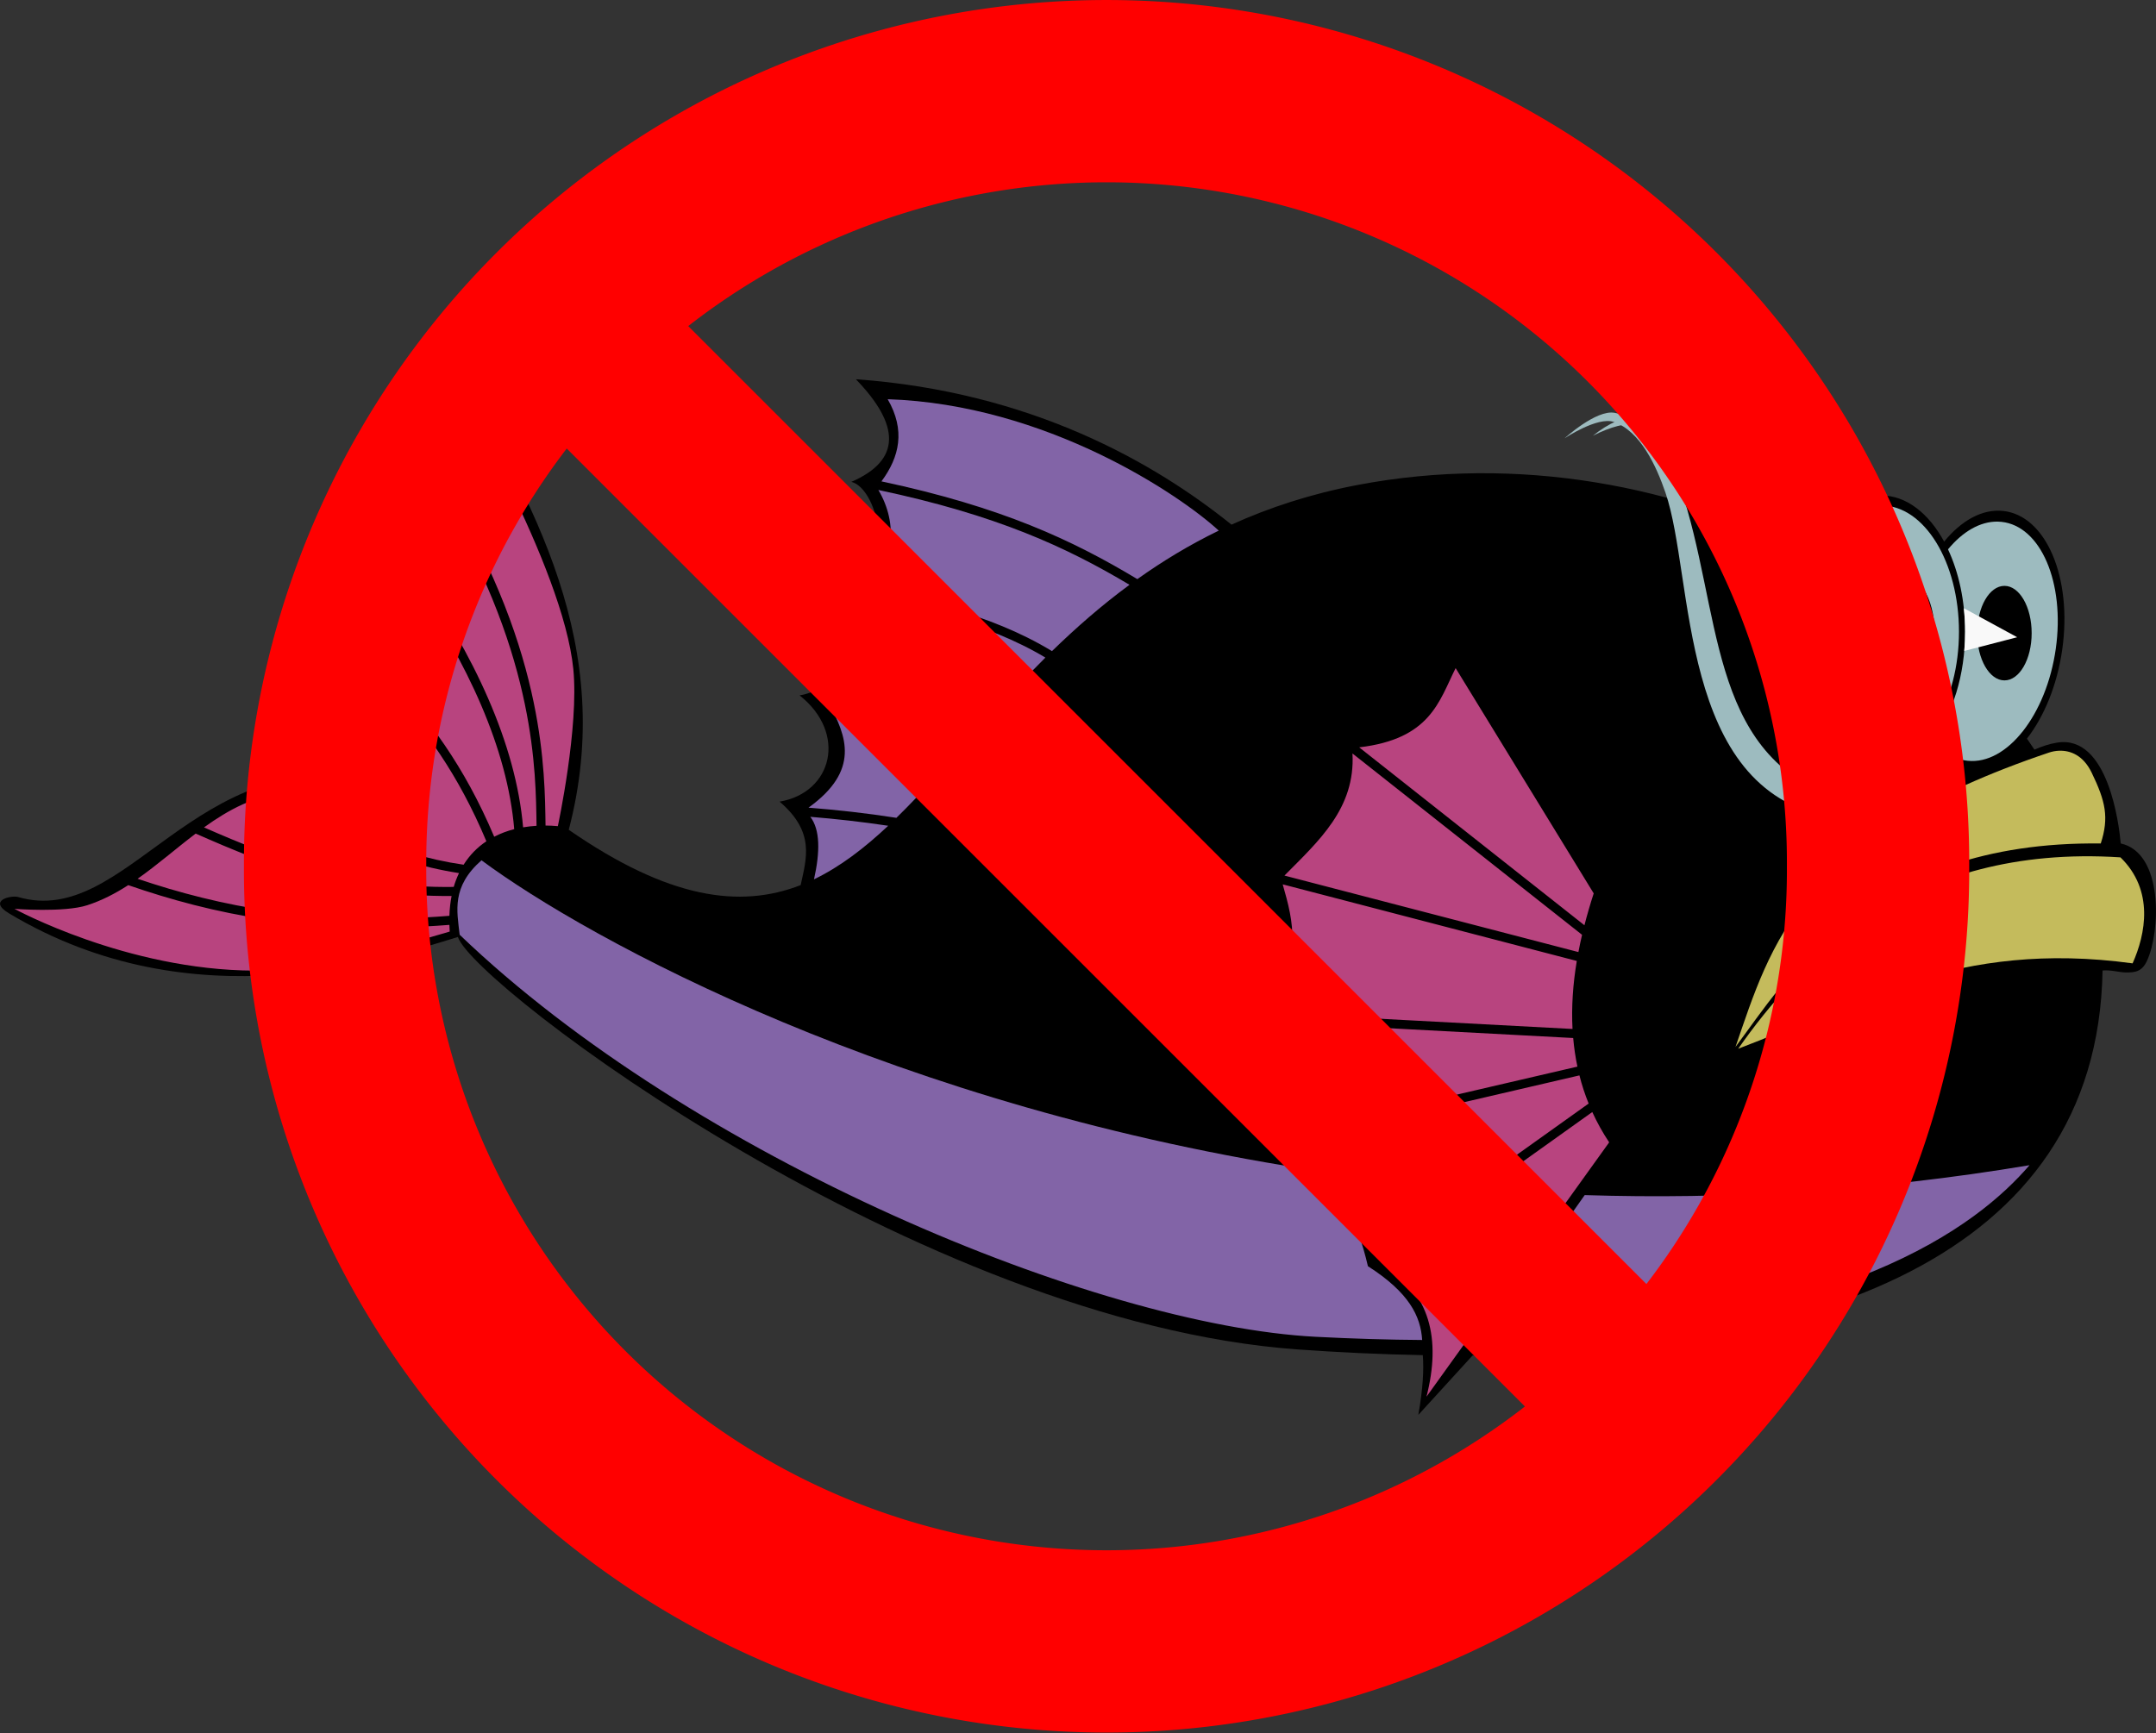 <?xml version="1.0" encoding="UTF-8" standalone="no"?>
<svg
   xmlns:dc="http://purl.org/dc/elements/1.1/"
   xmlns:cc="http://creativecommons.org/ns#"
   xmlns:rdf="http://www.w3.org/1999/02/22-rdf-syntax-ns#"
   xmlns:svg="http://www.w3.org/2000/svg"
   xmlns="http://www.w3.org/2000/svg"
   xmlns:sodipodi="http://sodipodi.sourceforge.net/DTD/sodipodi-0.dtd"
   xmlns:inkscape="http://www.inkscape.org/namespaces/inkscape"
   id="svg2"
   sodipodi:docname="fish-herbivor-01-dies.svg"
   viewBox="0 0 900.004 723.719"
   version="1.1"
   inkscape:version="1.0.1 (3bc2e813f5, 2020-09-07)"
   width="900.004"
   height="723.719">
  <rect x="0" y="0" width="900.004" height="723.719" fill="#333333" stroke="none"/>
  <defs
     id="defs16" />
  <sodipodi:namedview
     id="base"
     bordercolor="#666666"
     inkscape:pageshadow="2"
     inkscape:window-y="27"
     fit-margin-left="0"
     pagecolor="#ffffff"
     inkscape:window-height="1016"
     inkscape:window-maximized="1"
     inkscape:zoom="0.7"
     inkscape:window-x="1992"
     showgrid="false"
     borderopacity="1.0"
     inkscape:current-layer="g3796"
     inkscape:cx="560.70383"
     inkscape:cy="521.87788"
     fit-margin-top="0"
     fit-margin-right="0"
     fit-margin-bottom="0"
     inkscape:window-width="1848"
     inkscape:pageopacity="0.0"
     inkscape:document-units="px"
     inkscape:document-rotation="0" />
  <g
     id="layer1"
     inkscape:label="Layer 1"
     inkscape:groupmode="layer"
     transform="translate(829.262,-247.427)">
    <g
       id="g3796"
       transform="matrix(0.751,0,0,0.751,-206.46,208.69)">
      <g
         id="g26">
        <path
           id="path2880"
           d="m -579.81,250.31 c -0.238,124.86 -49.762,107.41 -41.438,234.34 -100.44,-19.229 -137.42,83.322 -197.97,65.656 -3.713,-1.083 -17.252,1.791 -5.062,9.094 102.8,61.589 209.25,25.389 249.5,13.125 8.78,26.862 256.42,214.19 466.69,229.31 23.268,1.673 46.577,2.76 69.656,3.188 0.664,7.949 0.082,18.518 -2.469,33.188 l 30.125,-33 c 184.45,-1.153 347.31,-51.841 350.19,-214.06 4.604,-0.41 9.156,1.002 12.625,1.087 5.91,0.146 9.408,-0.683 12.125,-6.594 7.418,-16.136 9.247,-59.794 -14.656,-65.125 -0.903,-10.386 -6.989,-60.607 -35.344,-56.062 -4.594,0.736 -8.695,2.196 -12.625,3.906 -1.347,-2.058 -2.746,-4.096 -4.156,-6.125 9.538,-12.279 16.819,-29.765 19.625,-49.594 5.664,-40.029 -9.059,-74.496 -32.906,-77 -11.603,-1.218 -23.223,5.378 -32.75,17.062 -8.539,-15.708 -20.997,-25.656 -34.906,-25.656 -15.934,0 -30.001,13.014 -38.406,32.844 -73.555,-38.579 -163.91,-55.607 -252.72,-38.688 -25.999,4.953 -49.171,12.572 -70.094,22.062 -42.516,-34.241 -111.12,-73.869 -208.78,-80.844 24.654,25.562 25.333,44.967 -2.531,57.062 14.831,3.25 29.402,55.253 -14.125,58.094 31.46,36.462 0.886,58.464 -14.656,60.594 26.599,20.996 18.367,54.091 -11.094,59.094 19.898,16.991 14.872,31.611 11.719,46.406 -33.701,13.12 -73.354,7.713 -128.91,-30.75 26.563,-101.49 -19.496,-182.2 -66.656,-262.62 z"
           sodipodi:nodetypes="ccsscsccccsscsccsscscsccccccccc"
           style="fill:#000000"
           inkscape:connector-curvature="0" />
        <path
           id="path3722"
           d="m 56.062,293.88 c 40.044,-20.709 59.143,8.638 71.531,43.969 2.828,1.01 5.643,2.055 8.438,3.125 -12.61,-47.76 -44.439,-75.75 -79.968,-47.09 z"
           sodipodi:nodetypes="cccc"
           style="fill:#9dbbbf"
           inkscape:connector-curvature="0" />
        <path
           id="path3699"
           style="fill:#9dbbbf"
           inkscape:connector-curvature="0"
           d="m 216.44,332.62 c -23.85,0 -43.188,31.445 -43.188,70.219 0,38.773 19.338,70.188 43.188,70.188 23.85,0 43.156,-31.414 43.156,-70.188 0,-38.773 -19.306,-70.219 -43.156,-70.219 z m 64.75,8.969 c -9.84,-0.19 -19.57,5.6 -27.69,15.41 5.953,12.731 9.5,28.614 9.5,45.844 0,24.262 -7.003,45.827 -17.906,59.688 5.15,6.876 11.739,11.233 19.344,12.031 21.855,2.295 43.778,-25.592 48.969,-62.281 5.191,-36.689 -8.333,-68.267 -30.188,-70.562 -0.683,-0.072 -1.349,-0.112 -2.031,-0.125 z m -55.41,28.03 c 11.158,0 20.188,14.665 20.188,32.719 0,18.054 -9.03,32.688 -20.188,32.688 -11.158,0 -20.219,-14.634 -20.219,-32.688 0,-18.054 9.061,-32.719 20.219,-32.719 z m 59.094,7.688 c 8.368,0 15.125,11.765 15.125,26.281 0,14.517 -6.757,26.281 -15.125,26.281 -8.368,0 -15.156,-11.765 -15.156,-26.281 0,-14.517 6.788,-26.281 15.156,-26.281 z" />
        <path
           id="path3712"
           style="fill:#f9f9f9"
           inkscape:connector-curvature="0"
           d="m 177.16,373.62 c -2.509,8.897 -3.906,18.791 -3.906,29.219 0,6.364 0.524,12.513 1.5,18.375 l 59.59,-15.83 c 0,0 -41.051,-22.358 -57.188,-31.75 z m 85.125,16.094 c 0.458,4.266 0.719,8.646 0.719,13.125 0,3.62 -0.167,7.172 -0.469,10.656 l 29.406,-7.625 c 0,0 -14.344,-7.814 -29.656,-16.156 z" />
        <path
           id="path2882"
           style="fill:#b8447f"
           inkscape:connector-curvature="0"
           d="m -577.31,263.94 c 0,0 -0.022,36.56 -3.75,59.469 28.087,46.562 41.734,86.472 48.406,118.66 6.187,29.843 6.375,52.993 6.594,68.5 2.249,0.02 4.53,0.132 6.844,0.344 0,0 11.823,-55.031 8.594,-87.375 -5.728,-57.371 -66.688,-159.59 -66.688,-159.59 z m -5.188,66.781 c -3.23,13.412 -9.844,25.784 -16,38.281 32.478,46.271 55.94,95.943 59.969,142.56 2.427,-0.412 4.918,-0.697 7.469,-0.844 -0.232,-15.613 -0.396,-38.185 -6.5,-67.625 -6.338,-30.57 -19.043,-68.323 -44.938,-112.38 z m -18.5,43.47 c -4.084,8.61 -7.704,17.358 -9.625,26.625 -1.49,7.187 -2.413,16.258 -2.938,25.844 22.175,24.309 42.158,50.312 58.969,90.125 3.458,-1.793 7.176,-3.207 11.125,-4.219 -3.733,-44.676 -26.103,-93.015 -57.531,-138.38 z m 580.81,48.844 c -9.284,18.637 -14.059,39.387 -53.594,44.062 l 125.19,98.91 c 1.498,-5.831 3.206,-11.746 5.156,-17.719 l -76.75,-125.25 z m -593.69,10.75 c -0.977,27.48 0.719,56.438 0.719,56.438 0,0 -25.623,-5.032 -54.625,0.375 28.226,19.504 54.893,35.742 96.188,41.75 3.35,-5.334 7.622,-9.683 12.656,-13.031 -15.748,-37.511 -34.23,-62.427 -54.938,-85.531 z m 536.35,36.72 c 1.692,30.556 -18.916,48.757 -37.812,67.875 l 163.4,42.53 c 0.605,-3.173 1.277,-6.374 2.031,-9.594 l -127.62,-100.82 z m -596.97,21.5 c -6.662,1.61 -13.392,3.824 -19.969,6.812 -7.568,3.439 -14.631,7.874 -21.438,12.781 39.489,17.341 82.596,33.893 138.81,33.094 0.794,-2.74 1.794,-5.287 2.938,-7.688 -43.107,-6.673 -70.85,-24.48 -100.34,-45 z m -46.031,23.031 c -10.863,8.245 -21.239,17.364 -32.281,25.125 45.02,15.235 99.214,26.522 173.31,20.594 0.125,-3.918 0.546,-7.587 1.219,-11.031 -57.872,0.557 -102.18,-16.995 -142.25,-34.688 z m 604.22,28.22 c 5.893,20.68 11.674,41.381 -10.188,71.312 l 171.28,9.094 c -0.638,-12.154 0.202,-24.78 2.375,-37.812 l -163.46,-42.59 z m -641.69,0.44 c -7.176,4.632 -14.693,8.551 -22.844,11.188 -12.831,4.151 -40.406,2 -40.406,2 0,0 62.21,34.099 133.34,34.344 36.914,0.127 108.59,-21.719 108.59,-21.719 -0.088,-1.27 -0.153,-2.492 -0.188,-3.719 -76.564,6.062 -132.43,-6.144 -178.5,-22.094 z m 632.62,75.938 c 21.924,20.333 27.464,40.667 17.812,61 l 155.07,-36.04 c -1.099,-5.2 -1.87,-10.5 -2.344,-15.9 l -170.54,-9.07 z m 174,29.844 -155.16,36.062 c 17.893,12.981 36.075,25.332 42.406,63.75 l 117.88,-84.16 c -2.072,-5.113 -3.772,-10.318 -5.125,-15.656 z m 7.156,20.375 -117.34,83.75 c 27.55,16.634 33.295,42.585 25.188,74.5 l 101.53,-141.4 c -3.636,-5.452 -6.742,-11.078 -9.375,-16.844 z" />
        <path
           id="path3690"
           sodipodi:nodetypes="ssccsscccc"
           style="fill:#c4bb5c"
           inkscape:connector-curvature="0"
           d="m 315.34,468.97 c -2.062,0.072 -3.994,0.451 -5.719,1.031 -138.62,46.685 -154.54,106.55 -174.25,163.66 27.362,-36.434 73.091,-114.73 203.03,-113.12 4.715,-14.479 2.63,-23.518 -5.062,-39.406 -4.67,-9.646 -11.813,-12.372 -18,-12.156 z M 136.88,634.66 c 65.629,-24.752 121.89,-60.762 219.22,-47.469 7.221,-16.167 12.112,-40.582 -6.744,-58.934 -117.1,-7.62 -178.64,58.15 -212.48,106.4 z" />
        <path
           id="path3720"
           d="m 40.406,295.25 c 0,0 18.2,-12.174 27.274,-9.091 14.811,5.032 23.713,24.6 28.789,39.396 16.155,47.09 6.704,164.93 91.419,180.31 6.827,1.24 11.388,-7.663 2.02,-11.112 -70.467,-25.94 -61.893,-103.84 -85.358,-172.74 -5.883,-17.272 -18.437,-37.526 -36.365,-40.911 -10.21,-1.928 -27.779,14.142 -27.779,14.142 z"
           sodipodi:nodetypes="cssssssc"
           style="fill:#9dbbbf"
           inkscape:connector-curvature="0" />
        <path
           id="path3724"
           sodipodi:nodetypes="cccccccscccccccsccccccccccccscccccccc"
           style="fill:#8264a7"
           inkscape:connector-curvature="0"
           d="m -335.88,273.53 c 9.919,17.184 6.654,32.04 -3.469,45.688 66.933,14.244 106.19,32.679 142.25,54.344 13.847,-9.87 28.829,-19 45.25,-26.969 -21.644,-19.936 -95.979,-70.173 -184.03,-73.062 z m -5.18,50.47 c 11.15,18.772 9.356,41.859 -9.25,56.438 12.031,0.927 30.186,3.888 50.125,9.594 18.415,5.27 38.189,12.912 55.625,23.562 13.166,-12.812 27.387,-25.306 43.094,-36.875 -35.36,-21.09 -73.86,-38.81 -139.59,-52.72 z m -12.531,61.25 c 4.287,19.407 5.821,38.649 -12.344,52.781 26.74,3.682 55.111,8.231 83.656,15.375 10.711,-11.945 21.934,-24.193 34.062,-36.219 -16.652,-9.976 -35.629,-17.274 -53.344,-22.344 -21.261,-6.084 -40.798,-8.964 -52.031,-9.594 z m -15.031,57.469 c 10.045,18.188 17.401,37.305 -11.281,57.906 15.662,1.227 32.34,3.067 48.875,5.656 14.68,-14.331 29.321,-31.118 45,-48.688 -28.131,-6.881 -56.139,-11.264 -82.594,-14.875 z m -10.25,63 c 5.472,7.196 5.473,19.382 2.031,34.75 14.472,-6.954 27.945,-17.292 41.25,-29.781 -14.646,-2.196 -29.35,-3.843 -43.281,-4.969 z m -182.79,24.16 c -16.699,14.71 -13.675,28 -12.125,41.406 129.06,123.9 354.05,217.21 475.81,223.53 20.767,1.077 40.465,1.65 59.188,1.781 -0.833,-13.134 -7.147,-26.337 -30.156,-41.031 -6.014,-25.845 -15.226,-41.945 -24.031,-52.438 -237.87,-35.127 -409.46,-129.3 -468.69,-173.25 z m 860.47,169.53 c -86.679,14.53 -169.5,19.097 -247.25,16.625 l -56.719,80.312 c 201.62,-4.62 275.66,-64.054 303.97,-96.938 z" />
      </g>
      <g
         id="g877"
         transform="matrix(0.959,0,0,0.959,-28.376,189.297)">
        <path
           id="path2-3"
           d="m 253.386,358.625 a 447.166,447.163 0 1 1 -894.321,0 447.166,447.163 0 1 1 894.321,0 z"
           style="fill:none;stroke:#ff0000;stroke-width:105.677"
           inkscape:connector-curvature="0" />
        <path
           id="path4-6"
           d="M -526.932,25.466 139.401,691.799"
           style="fill:none;stroke:#ff0000;stroke-width:100"
           inkscape:connector-curvature="0" />
      </g>
    </g>
  </g>
</svg>
